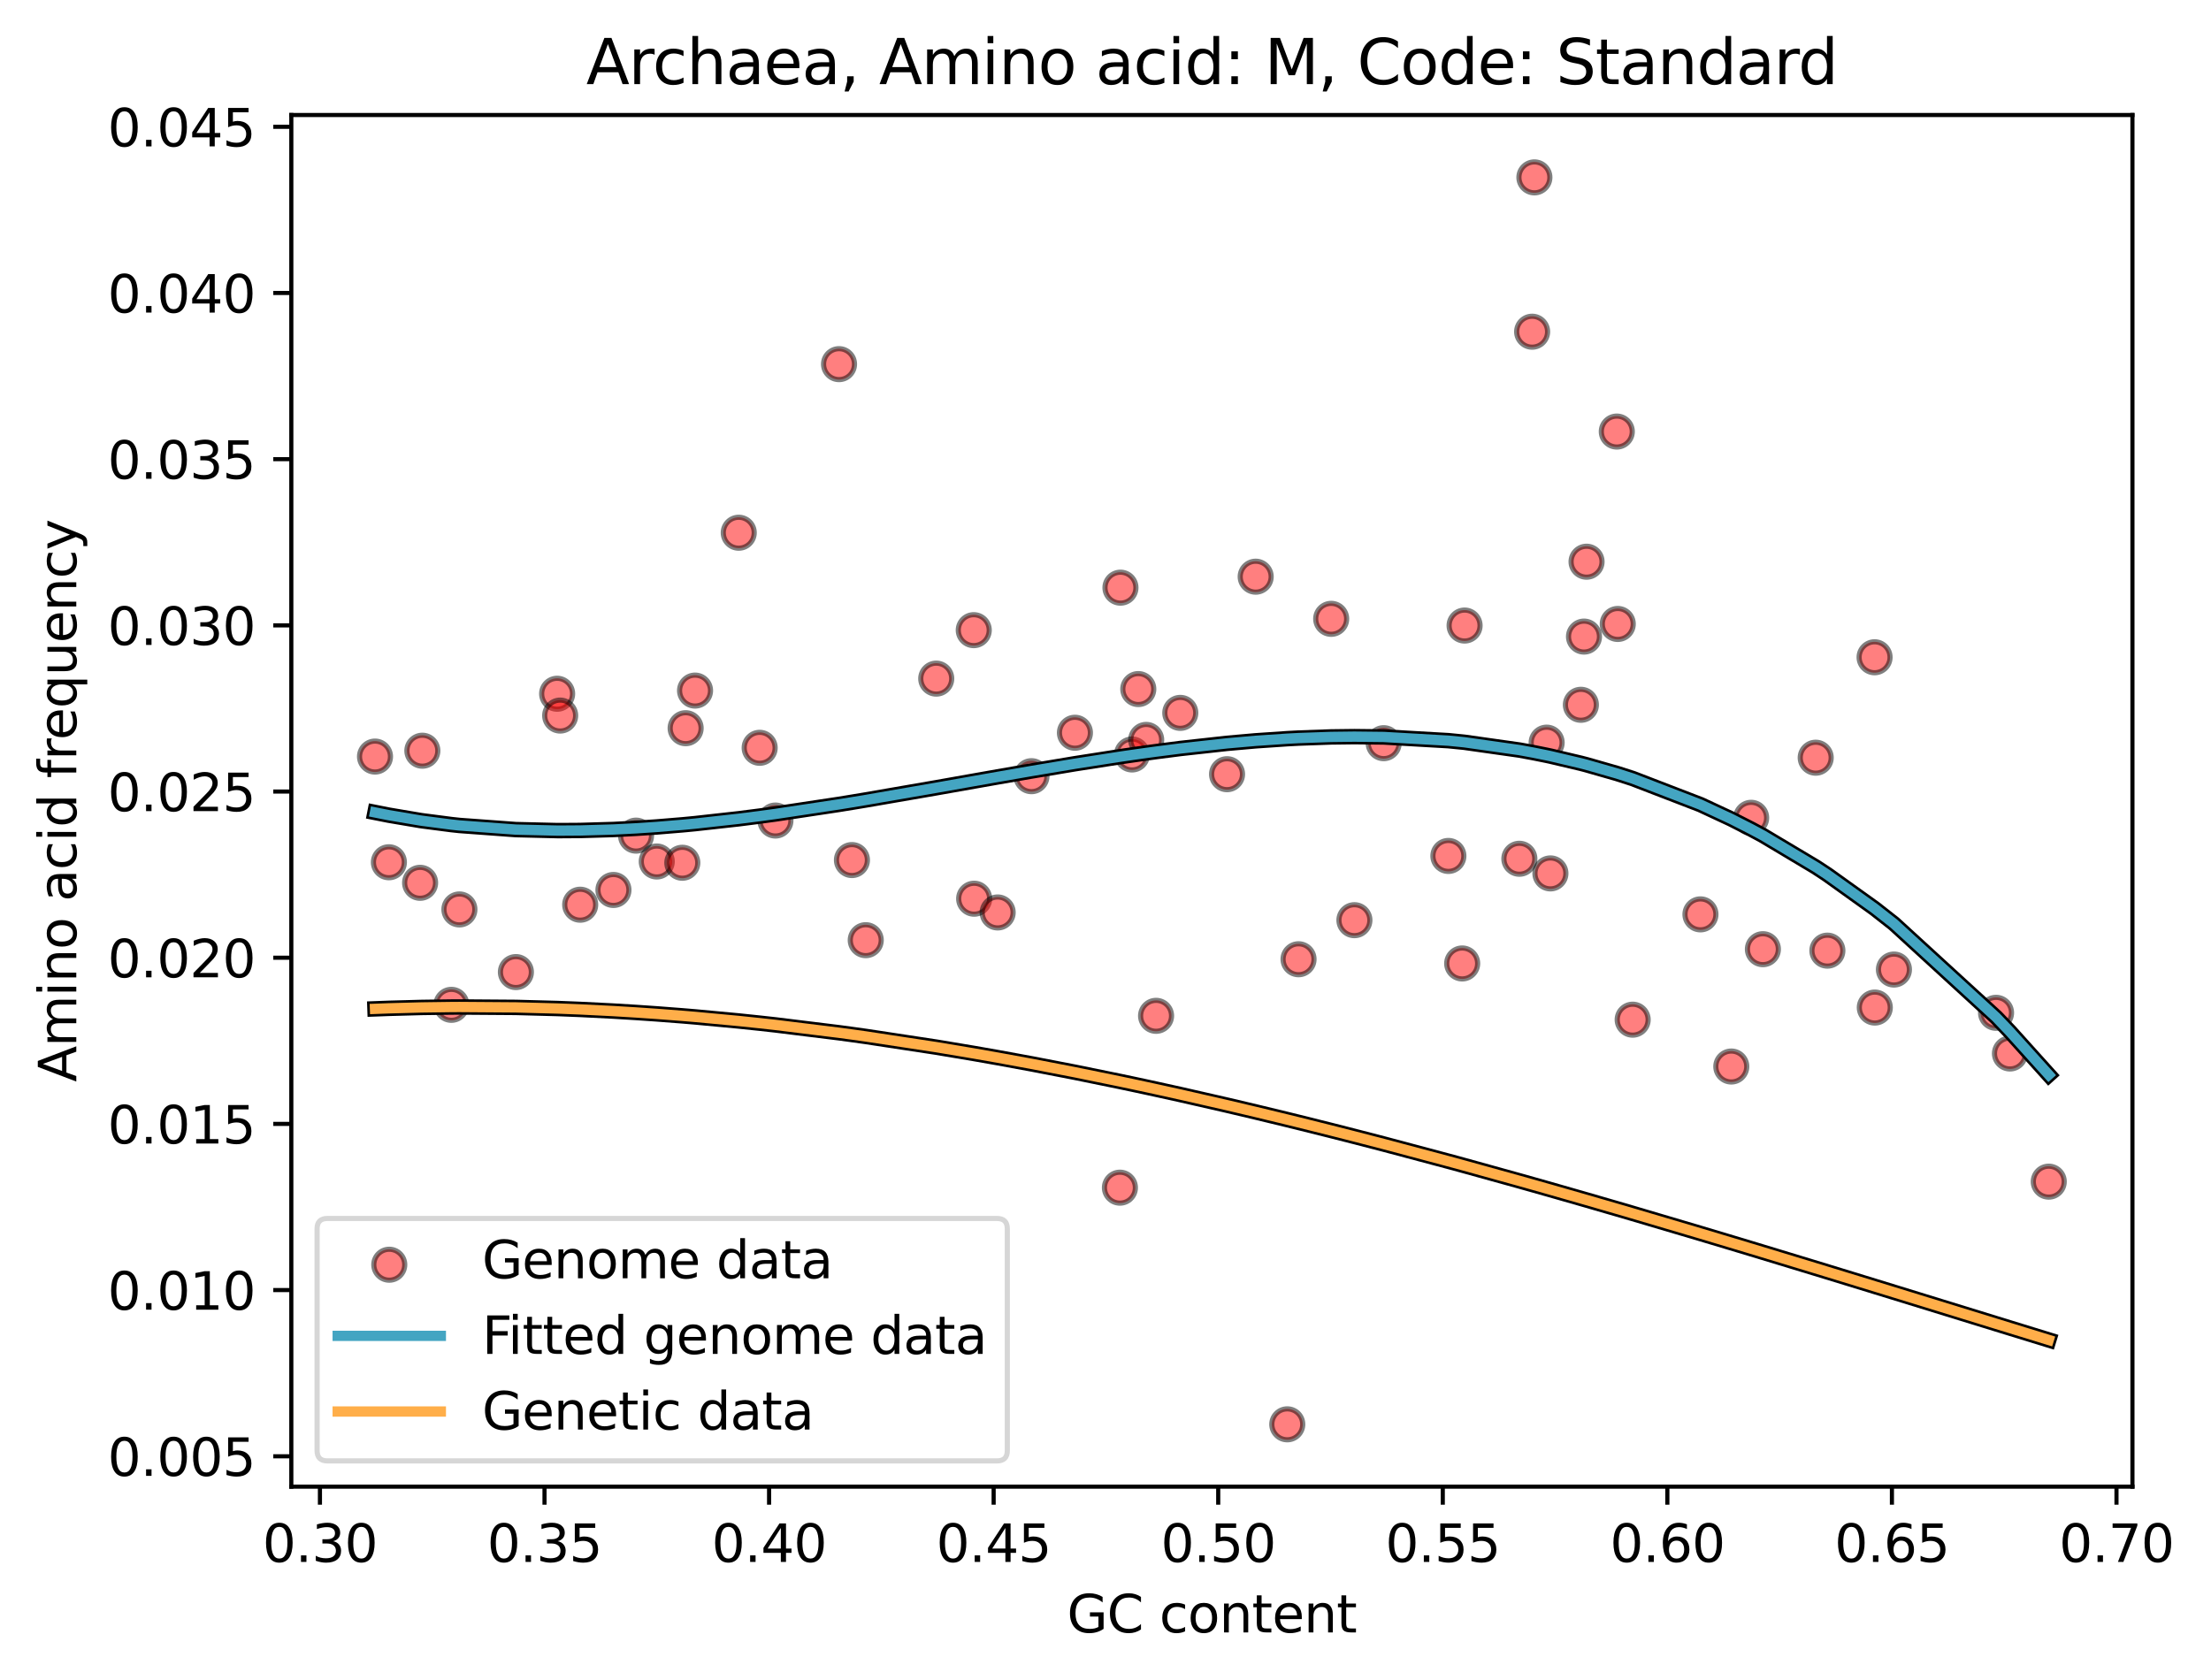 <?xml version="1.0" encoding="utf-8" standalone="no"?>
<!DOCTYPE svg PUBLIC "-//W3C//DTD SVG 1.1//EN"
  "http://www.w3.org/Graphics/SVG/1.1/DTD/svg11.dtd">
<svg xmlns:xlink="http://www.w3.org/1999/xlink" width="428.865pt" height="325.986pt" viewBox="0 0 428.865 325.986" xmlns="http://www.w3.org/2000/svg" version="1.1">
 <defs>
  <style type="text/css">*{stroke-linejoin: round; stroke-linecap: butt}</style>
 </defs>
 <g id="figure_1">
  <g id="patch_1">
   <path d="M 0 325.986 
L 428.865 325.986 
L 428.865 0 
L 0 0 
z
" style="fill: #ffffff"/>
  </g>
  <g id="axes_1">
   <g id="patch_2">
    <path d="M 56.506 288.43 
L 413.626 288.43 
L 413.626 22.318 
L 56.506 22.318 
z
" style="fill: #ffffff"/>
   </g>
   <g id="PathCollection_1">
    <defs>
     <path id="meef83b2303" d="M 0 3 
C 0.796 3 1.559 2.684 2.121 2.121 
C 2.684 1.559 3 0.796 3 0 
C 3 -0.796 2.684 -1.559 2.121 -2.121 
C 1.559 -2.684 0.796 -3 0 -3 
C -0.796 -3 -1.559 -2.684 -2.121 -2.121 
C -2.684 -1.559 -3 -0.796 -3 0 
C -3 0.796 -2.684 1.559 -2.121 2.121 
C -1.559 2.684 -0.796 3 0 3 
z
" style="stroke: #000000; stroke-opacity: 0.5"/>
    </defs>
    <g clip-path="url(#p3609f70667)">
     <use xlink:href="#meef83b2303" x="72.739" y="146.781" style="fill: #ff0000; fill-opacity: 0.5; stroke: #000000; stroke-opacity: 0.5"/>
     <use xlink:href="#meef83b2303" x="75.433" y="167.288" style="fill: #ff0000; fill-opacity: 0.5; stroke: #000000; stroke-opacity: 0.5"/>
     <use xlink:href="#meef83b2303" x="81.487" y="171.275" style="fill: #ff0000; fill-opacity: 0.5; stroke: #000000; stroke-opacity: 0.5"/>
     <use xlink:href="#meef83b2303" x="81.923" y="145.646" style="fill: #ff0000; fill-opacity: 0.5; stroke: #000000; stroke-opacity: 0.5"/>
     <use xlink:href="#meef83b2303" x="87.554" y="194.949" style="fill: #ff0000; fill-opacity: 0.5; stroke: #000000; stroke-opacity: 0.5"/>
     <use xlink:href="#meef83b2303" x="89.11" y="176.44" style="fill: #ff0000; fill-opacity: 0.5; stroke: #000000; stroke-opacity: 0.5"/>
     <use xlink:href="#meef83b2303" x="100.068" y="188.593" style="fill: #ff0000; fill-opacity: 0.5; stroke: #000000; stroke-opacity: 0.5"/>
     <use xlink:href="#meef83b2303" x="108.066" y="134.595" style="fill: #ff0000; fill-opacity: 0.5; stroke: #000000; stroke-opacity: 0.5"/>
     <use xlink:href="#meef83b2303" x="108.655" y="138.827" style="fill: #ff0000; fill-opacity: 0.5; stroke: #000000; stroke-opacity: 0.5"/>
     <use xlink:href="#meef83b2303" x="112.539" y="175.523" style="fill: #ff0000; fill-opacity: 0.5; stroke: #000000; stroke-opacity: 0.5"/>
     <use xlink:href="#meef83b2303" x="118.989" y="172.663" style="fill: #ff0000; fill-opacity: 0.5; stroke: #000000; stroke-opacity: 0.5"/>
     <use xlink:href="#meef83b2303" x="123.372" y="162.121" style="fill: #ff0000; fill-opacity: 0.5; stroke: #000000; stroke-opacity: 0.5"/>
     <use xlink:href="#meef83b2303" x="127.392" y="167.139" style="fill: #ff0000; fill-opacity: 0.5; stroke: #000000; stroke-opacity: 0.5"/>
     <use xlink:href="#meef83b2303" x="132.347" y="167.385" style="fill: #ff0000; fill-opacity: 0.5; stroke: #000000; stroke-opacity: 0.5"/>
     <use xlink:href="#meef83b2303" x="132.993" y="141.278" style="fill: #ff0000; fill-opacity: 0.5; stroke: #000000; stroke-opacity: 0.5"/>
     <use xlink:href="#meef83b2303" x="134.817" y="133.981" style="fill: #ff0000; fill-opacity: 0.5; stroke: #000000; stroke-opacity: 0.5"/>
     <use xlink:href="#meef83b2303" x="143.293" y="103.355" style="fill: #ff0000; fill-opacity: 0.5; stroke: #000000; stroke-opacity: 0.5"/>
     <use xlink:href="#meef83b2303" x="147.352" y="145.082" style="fill: #ff0000; fill-opacity: 0.5; stroke: #000000; stroke-opacity: 0.5"/>
     <use xlink:href="#meef83b2303" x="150.407" y="159.194" style="fill: #ff0000; fill-opacity: 0.5; stroke: #000000; stroke-opacity: 0.5"/>
     <use xlink:href="#meef83b2303" x="162.745" y="70.649" style="fill: #ff0000; fill-opacity: 0.5; stroke: #000000; stroke-opacity: 0.5"/>
     <use xlink:href="#meef83b2303" x="165.25" y="166.861" style="fill: #ff0000; fill-opacity: 0.5; stroke: #000000; stroke-opacity: 0.5"/>
     <use xlink:href="#meef83b2303" x="167.928" y="182.405" style="fill: #ff0000; fill-opacity: 0.5; stroke: #000000; stroke-opacity: 0.5"/>
     <use xlink:href="#meef83b2303" x="181.601" y="131.659" style="fill: #ff0000; fill-opacity: 0.5; stroke: #000000; stroke-opacity: 0.5"/>
     <use xlink:href="#meef83b2303" x="188.879" y="122.257" style="fill: #ff0000; fill-opacity: 0.5; stroke: #000000; stroke-opacity: 0.5"/>
     <use xlink:href="#meef83b2303" x="188.955" y="174.359" style="fill: #ff0000; fill-opacity: 0.5; stroke: #000000; stroke-opacity: 0.5"/>
     <use xlink:href="#meef83b2303" x="193.516" y="177.027" style="fill: #ff0000; fill-opacity: 0.5; stroke: #000000; stroke-opacity: 0.5"/>
     <use xlink:href="#meef83b2303" x="200.072" y="150.588" style="fill: #ff0000; fill-opacity: 0.5; stroke: #000000; stroke-opacity: 0.5"/>
     <use xlink:href="#meef83b2303" x="208.502" y="142.161" style="fill: #ff0000; fill-opacity: 0.5; stroke: #000000; stroke-opacity: 0.5"/>
     <use xlink:href="#meef83b2303" x="217.229" y="230.421" style="fill: #ff0000; fill-opacity: 0.5; stroke: #000000; stroke-opacity: 0.5"/>
     <use xlink:href="#meef83b2303" x="217.333" y="114.014" style="fill: #ff0000; fill-opacity: 0.5; stroke: #000000; stroke-opacity: 0.5"/>
     <use xlink:href="#meef83b2303" x="219.578" y="146.375" style="fill: #ff0000; fill-opacity: 0.5; stroke: #000000; stroke-opacity: 0.5"/>
     <use xlink:href="#meef83b2303" x="220.792" y="133.686" style="fill: #ff0000; fill-opacity: 0.5; stroke: #000000; stroke-opacity: 0.5"/>
     <use xlink:href="#meef83b2303" x="222.324" y="143.547" style="fill: #ff0000; fill-opacity: 0.5; stroke: #000000; stroke-opacity: 0.5"/>
     <use xlink:href="#meef83b2303" x="224.242" y="197.08" style="fill: #ff0000; fill-opacity: 0.5; stroke: #000000; stroke-opacity: 0.5"/>
     <use xlink:href="#meef83b2303" x="228.938" y="138.305" style="fill: #ff0000; fill-opacity: 0.5; stroke: #000000; stroke-opacity: 0.5"/>
     <use xlink:href="#meef83b2303" x="238.009" y="150.204" style="fill: #ff0000; fill-opacity: 0.5; stroke: #000000; stroke-opacity: 0.5"/>
     <use xlink:href="#meef83b2303" x="243.564" y="111.883" style="fill: #ff0000; fill-opacity: 0.5; stroke: #000000; stroke-opacity: 0.5"/>
     <use xlink:href="#meef83b2303" x="249.691" y="276.334" style="fill: #ff0000; fill-opacity: 0.5; stroke: #000000; stroke-opacity: 0.5"/>
     <use xlink:href="#meef83b2303" x="251.877" y="186.104" style="fill: #ff0000; fill-opacity: 0.5; stroke: #000000; stroke-opacity: 0.5"/>
     <use xlink:href="#meef83b2303" x="258.208" y="120.06" style="fill: #ff0000; fill-opacity: 0.5; stroke: #000000; stroke-opacity: 0.5"/>
     <use xlink:href="#meef83b2303" x="262.714" y="178.525" style="fill: #ff0000; fill-opacity: 0.5; stroke: #000000; stroke-opacity: 0.5"/>
     <use xlink:href="#meef83b2303" x="268.392" y="144.185" style="fill: #ff0000; fill-opacity: 0.5; stroke: #000000; stroke-opacity: 0.5"/>
     <use xlink:href="#meef83b2303" x="280.94" y="166.062" style="fill: #ff0000; fill-opacity: 0.5; stroke: #000000; stroke-opacity: 0.5"/>
     <use xlink:href="#meef83b2303" x="283.617" y="186.922" style="fill: #ff0000; fill-opacity: 0.5; stroke: #000000; stroke-opacity: 0.5"/>
     <use xlink:href="#meef83b2303" x="284.084" y="121.362" style="fill: #ff0000; fill-opacity: 0.5; stroke: #000000; stroke-opacity: 0.5"/>
     <use xlink:href="#meef83b2303" x="294.707" y="166.609" style="fill: #ff0000; fill-opacity: 0.5; stroke: #000000; stroke-opacity: 0.5"/>
     <use xlink:href="#meef83b2303" x="297.184" y="64.355" style="fill: #ff0000; fill-opacity: 0.5; stroke: #000000; stroke-opacity: 0.5"/>
     <use xlink:href="#meef83b2303" x="297.624" y="34.414" style="fill: #ff0000; fill-opacity: 0.5; stroke: #000000; stroke-opacity: 0.5"/>
     <use xlink:href="#meef83b2303" x="300.001" y="144.08" style="fill: #ff0000; fill-opacity: 0.5; stroke: #000000; stroke-opacity: 0.5"/>
     <use xlink:href="#meef83b2303" x="300.731" y="169.451" style="fill: #ff0000; fill-opacity: 0.5; stroke: #000000; stroke-opacity: 0.5"/>
     <use xlink:href="#meef83b2303" x="306.641" y="136.736" style="fill: #ff0000; fill-opacity: 0.5; stroke: #000000; stroke-opacity: 0.5"/>
     <use xlink:href="#meef83b2303" x="307.246" y="123.505" style="fill: #ff0000; fill-opacity: 0.5; stroke: #000000; stroke-opacity: 0.5"/>
     <use xlink:href="#meef83b2303" x="307.742" y="108.978" style="fill: #ff0000; fill-opacity: 0.5; stroke: #000000; stroke-opacity: 0.5"/>
     <use xlink:href="#meef83b2303" x="313.608" y="83.728" style="fill: #ff0000; fill-opacity: 0.5; stroke: #000000; stroke-opacity: 0.5"/>
     <use xlink:href="#meef83b2303" x="313.796" y="121.056" style="fill: #ff0000; fill-opacity: 0.5; stroke: #000000; stroke-opacity: 0.5"/>
     <use xlink:href="#meef83b2303" x="316.688" y="197.829" style="fill: #ff0000; fill-opacity: 0.5; stroke: #000000; stroke-opacity: 0.5"/>
     <use xlink:href="#meef83b2303" x="329.834" y="177.398" style="fill: #ff0000; fill-opacity: 0.5; stroke: #000000; stroke-opacity: 0.5"/>
     <use xlink:href="#meef83b2303" x="335.817" y="206.917" style="fill: #ff0000; fill-opacity: 0.5; stroke: #000000; stroke-opacity: 0.5"/>
     <use xlink:href="#meef83b2303" x="339.669" y="158.662" style="fill: #ff0000; fill-opacity: 0.5; stroke: #000000; stroke-opacity: 0.5"/>
     <use xlink:href="#meef83b2303" x="341.946" y="184.153" style="fill: #ff0000; fill-opacity: 0.5; stroke: #000000; stroke-opacity: 0.5"/>
     <use xlink:href="#meef83b2303" x="352.191" y="147.002" style="fill: #ff0000; fill-opacity: 0.5; stroke: #000000; stroke-opacity: 0.5"/>
     <use xlink:href="#meef83b2303" x="354.454" y="184.435" style="fill: #ff0000; fill-opacity: 0.5; stroke: #000000; stroke-opacity: 0.5"/>
     <use xlink:href="#meef83b2303" x="363.61" y="127.517" style="fill: #ff0000; fill-opacity: 0.5; stroke: #000000; stroke-opacity: 0.5"/>
     <use xlink:href="#meef83b2303" x="363.652" y="195.477" style="fill: #ff0000; fill-opacity: 0.5; stroke: #000000; stroke-opacity: 0.5"/>
     <use xlink:href="#meef83b2303" x="367.364" y="188.102" style="fill: #ff0000; fill-opacity: 0.5; stroke: #000000; stroke-opacity: 0.5"/>
     <use xlink:href="#meef83b2303" x="387.171" y="196.497" style="fill: #ff0000; fill-opacity: 0.5; stroke: #000000; stroke-opacity: 0.5"/>
     <use xlink:href="#meef83b2303" x="389.868" y="204.39" style="fill: #ff0000; fill-opacity: 0.5; stroke: #000000; stroke-opacity: 0.5"/>
     <use xlink:href="#meef83b2303" x="397.394" y="229.253" style="fill: #ff0000; fill-opacity: 0.5; stroke: #000000; stroke-opacity: 0.5"/>
    </g>
   </g>
   <g id="matplotlib.axis_1">
    <g id="xtick_1">
     <g id="line2d_1">
      <defs>
       <path id="meb75958baa" d="M 0 0 
L 0 3.5 
" style="stroke: #000000; stroke-width: 0.8"/>
      </defs>
      <g>
       <use xlink:href="#meb75958baa" x="62.058" y="288.43" style="stroke: #000000; stroke-width: 0.8"/>
      </g>
     </g>
     <g id="text_1">
      <!-- 0.30 -->
      <g transform="translate(50.925 303.029) scale(0.1 -0.1)">
       <defs>
        <path id="DejaVuSans-30" d="M 2034 4250 
Q 1547 4250 1301 3770 
Q 1056 3291 1056 2328 
Q 1056 1369 1301 889 
Q 1547 409 2034 409 
Q 2525 409 2770 889 
Q 3016 1369 3016 2328 
Q 3016 3291 2770 3770 
Q 2525 4250 2034 4250 
z
M 2034 4750 
Q 2819 4750 3233 4129 
Q 3647 3509 3647 2328 
Q 3647 1150 3233 529 
Q 2819 -91 2034 -91 
Q 1250 -91 836 529 
Q 422 1150 422 2328 
Q 422 3509 836 4129 
Q 1250 4750 2034 4750 
z
" transform="scale(0.016)"/>
        <path id="DejaVuSans-2e" d="M 684 794 
L 1344 794 
L 1344 0 
L 684 0 
L 684 794 
z
" transform="scale(0.016)"/>
        <path id="DejaVuSans-33" d="M 2597 2516 
Q 3050 2419 3304 2112 
Q 3559 1806 3559 1356 
Q 3559 666 3084 287 
Q 2609 -91 1734 -91 
Q 1441 -91 1130 -33 
Q 819 25 488 141 
L 488 750 
Q 750 597 1062 519 
Q 1375 441 1716 441 
Q 2309 441 2620 675 
Q 2931 909 2931 1356 
Q 2931 1769 2642 2001 
Q 2353 2234 1838 2234 
L 1294 2234 
L 1294 2753 
L 1863 2753 
Q 2328 2753 2575 2939 
Q 2822 3125 2822 3475 
Q 2822 3834 2567 4026 
Q 2313 4219 1838 4219 
Q 1578 4219 1281 4162 
Q 984 4106 628 3988 
L 628 4550 
Q 988 4650 1302 4700 
Q 1616 4750 1894 4750 
Q 2613 4750 3031 4423 
Q 3450 4097 3450 3541 
Q 3450 3153 3228 2886 
Q 3006 2619 2597 2516 
z
" transform="scale(0.016)"/>
       </defs>
       <use xlink:href="#DejaVuSans-30"/>
       <use xlink:href="#DejaVuSans-2e" x="63.623"/>
       <use xlink:href="#DejaVuSans-33" x="95.41"/>
       <use xlink:href="#DejaVuSans-30" x="159.033"/>
      </g>
     </g>
    </g>
    <g id="xtick_2">
     <g id="line2d_2">
      <g>
       <use xlink:href="#meb75958baa" x="105.618" y="288.43" style="stroke: #000000; stroke-width: 0.8"/>
      </g>
     </g>
     <g id="text_2">
      <!-- 0.35 -->
      <g transform="translate(94.485 303.029) scale(0.1 -0.1)">
       <defs>
        <path id="DejaVuSans-35" d="M 691 4666 
L 3169 4666 
L 3169 4134 
L 1269 4134 
L 1269 2991 
Q 1406 3038 1543 3061 
Q 1681 3084 1819 3084 
Q 2600 3084 3056 2656 
Q 3513 2228 3513 1497 
Q 3513 744 3044 326 
Q 2575 -91 1722 -91 
Q 1428 -91 1123 -41 
Q 819 9 494 109 
L 494 744 
Q 775 591 1075 516 
Q 1375 441 1709 441 
Q 2250 441 2565 725 
Q 2881 1009 2881 1497 
Q 2881 1984 2565 2268 
Q 2250 2553 1709 2553 
Q 1456 2553 1204 2497 
Q 953 2441 691 2322 
L 691 4666 
z
" transform="scale(0.016)"/>
       </defs>
       <use xlink:href="#DejaVuSans-30"/>
       <use xlink:href="#DejaVuSans-2e" x="63.623"/>
       <use xlink:href="#DejaVuSans-33" x="95.41"/>
       <use xlink:href="#DejaVuSans-35" x="159.033"/>
      </g>
     </g>
    </g>
    <g id="xtick_3">
     <g id="line2d_3">
      <g>
       <use xlink:href="#meb75958baa" x="149.177" y="288.43" style="stroke: #000000; stroke-width: 0.8"/>
      </g>
     </g>
     <g id="text_3">
      <!-- 0.40 -->
      <g transform="translate(138.044 303.029) scale(0.1 -0.1)">
       <defs>
        <path id="DejaVuSans-34" d="M 2419 4116 
L 825 1625 
L 2419 1625 
L 2419 4116 
z
M 2253 4666 
L 3047 4666 
L 3047 1625 
L 3713 1625 
L 3713 1100 
L 3047 1100 
L 3047 0 
L 2419 0 
L 2419 1100 
L 313 1100 
L 313 1709 
L 2253 4666 
z
" transform="scale(0.016)"/>
       </defs>
       <use xlink:href="#DejaVuSans-30"/>
       <use xlink:href="#DejaVuSans-2e" x="63.623"/>
       <use xlink:href="#DejaVuSans-34" x="95.41"/>
       <use xlink:href="#DejaVuSans-30" x="159.033"/>
      </g>
     </g>
    </g>
    <g id="xtick_4">
     <g id="line2d_4">
      <g>
       <use xlink:href="#meb75958baa" x="192.736" y="288.43" style="stroke: #000000; stroke-width: 0.8"/>
      </g>
     </g>
     <g id="text_4">
      <!-- 0.45 -->
      <g transform="translate(181.603 303.029) scale(0.1 -0.1)">
       <use xlink:href="#DejaVuSans-30"/>
       <use xlink:href="#DejaVuSans-2e" x="63.623"/>
       <use xlink:href="#DejaVuSans-34" x="95.41"/>
       <use xlink:href="#DejaVuSans-35" x="159.033"/>
      </g>
     </g>
    </g>
    <g id="xtick_5">
     <g id="line2d_5">
      <g>
       <use xlink:href="#meb75958baa" x="236.295" y="288.43" style="stroke: #000000; stroke-width: 0.8"/>
      </g>
     </g>
     <g id="text_5">
      <!-- 0.50 -->
      <g transform="translate(225.162 303.029) scale(0.1 -0.1)">
       <use xlink:href="#DejaVuSans-30"/>
       <use xlink:href="#DejaVuSans-2e" x="63.623"/>
       <use xlink:href="#DejaVuSans-35" x="95.41"/>
       <use xlink:href="#DejaVuSans-30" x="159.033"/>
      </g>
     </g>
    </g>
    <g id="xtick_6">
     <g id="line2d_6">
      <g>
       <use xlink:href="#meb75958baa" x="279.854" y="288.43" style="stroke: #000000; stroke-width: 0.8"/>
      </g>
     </g>
     <g id="text_6">
      <!-- 0.55 -->
      <g transform="translate(268.722 303.029) scale(0.1 -0.1)">
       <use xlink:href="#DejaVuSans-30"/>
       <use xlink:href="#DejaVuSans-2e" x="63.623"/>
       <use xlink:href="#DejaVuSans-35" x="95.41"/>
       <use xlink:href="#DejaVuSans-35" x="159.033"/>
      </g>
     </g>
    </g>
    <g id="xtick_7">
     <g id="line2d_7">
      <g>
       <use xlink:href="#meb75958baa" x="323.414" y="288.43" style="stroke: #000000; stroke-width: 0.8"/>
      </g>
     </g>
     <g id="text_7">
      <!-- 0.60 -->
      <g transform="translate(312.281 303.029) scale(0.1 -0.1)">
       <defs>
        <path id="DejaVuSans-36" d="M 2113 2584 
Q 1688 2584 1439 2293 
Q 1191 2003 1191 1497 
Q 1191 994 1439 701 
Q 1688 409 2113 409 
Q 2538 409 2786 701 
Q 3034 994 3034 1497 
Q 3034 2003 2786 2293 
Q 2538 2584 2113 2584 
z
M 3366 4563 
L 3366 3988 
Q 3128 4100 2886 4159 
Q 2644 4219 2406 4219 
Q 1781 4219 1451 3797 
Q 1122 3375 1075 2522 
Q 1259 2794 1537 2939 
Q 1816 3084 2150 3084 
Q 2853 3084 3261 2657 
Q 3669 2231 3669 1497 
Q 3669 778 3244 343 
Q 2819 -91 2113 -91 
Q 1303 -91 875 529 
Q 447 1150 447 2328 
Q 447 3434 972 4092 
Q 1497 4750 2381 4750 
Q 2619 4750 2861 4703 
Q 3103 4656 3366 4563 
z
" transform="scale(0.016)"/>
       </defs>
       <use xlink:href="#DejaVuSans-30"/>
       <use xlink:href="#DejaVuSans-2e" x="63.623"/>
       <use xlink:href="#DejaVuSans-36" x="95.41"/>
       <use xlink:href="#DejaVuSans-30" x="159.033"/>
      </g>
     </g>
    </g>
    <g id="xtick_8">
     <g id="line2d_8">
      <g>
       <use xlink:href="#meb75958baa" x="366.973" y="288.43" style="stroke: #000000; stroke-width: 0.8"/>
      </g>
     </g>
     <g id="text_8">
      <!-- 0.65 -->
      <g transform="translate(355.84 303.029) scale(0.1 -0.1)">
       <use xlink:href="#DejaVuSans-30"/>
       <use xlink:href="#DejaVuSans-2e" x="63.623"/>
       <use xlink:href="#DejaVuSans-36" x="95.41"/>
       <use xlink:href="#DejaVuSans-35" x="159.033"/>
      </g>
     </g>
    </g>
    <g id="xtick_9">
     <g id="line2d_9">
      <g>
       <use xlink:href="#meb75958baa" x="410.532" y="288.43" style="stroke: #000000; stroke-width: 0.8"/>
      </g>
     </g>
     <g id="text_9">
      <!-- 0.70 -->
      <g transform="translate(399.399 303.029) scale(0.1 -0.1)">
       <defs>
        <path id="DejaVuSans-37" d="M 525 4666 
L 3525 4666 
L 3525 4397 
L 1831 0 
L 1172 0 
L 2766 4134 
L 525 4134 
L 525 4666 
z
" transform="scale(0.016)"/>
       </defs>
       <use xlink:href="#DejaVuSans-30"/>
       <use xlink:href="#DejaVuSans-2e" x="63.623"/>
       <use xlink:href="#DejaVuSans-37" x="95.41"/>
       <use xlink:href="#DejaVuSans-30" x="159.033"/>
      </g>
     </g>
    </g>
    <g id="text_10">
     <!-- GC content -->
     <g transform="translate(206.969 316.707) scale(0.1 -0.1)">
      <defs>
       <path id="DejaVuSans-47" d="M 3809 666 
L 3809 1919 
L 2778 1919 
L 2778 2438 
L 4434 2438 
L 4434 434 
Q 4069 175 3628 42 
Q 3188 -91 2688 -91 
Q 1594 -91 976 548 
Q 359 1188 359 2328 
Q 359 3472 976 4111 
Q 1594 4750 2688 4750 
Q 3144 4750 3555 4637 
Q 3966 4525 4313 4306 
L 4313 3634 
Q 3963 3931 3569 4081 
Q 3175 4231 2741 4231 
Q 1884 4231 1454 3753 
Q 1025 3275 1025 2328 
Q 1025 1384 1454 906 
Q 1884 428 2741 428 
Q 3075 428 3337 486 
Q 3600 544 3809 666 
z
" transform="scale(0.016)"/>
       <path id="DejaVuSans-43" d="M 4122 4306 
L 4122 3641 
Q 3803 3938 3442 4084 
Q 3081 4231 2675 4231 
Q 1875 4231 1450 3742 
Q 1025 3253 1025 2328 
Q 1025 1406 1450 917 
Q 1875 428 2675 428 
Q 3081 428 3442 575 
Q 3803 722 4122 1019 
L 4122 359 
Q 3791 134 3420 21 
Q 3050 -91 2638 -91 
Q 1578 -91 968 557 
Q 359 1206 359 2328 
Q 359 3453 968 4101 
Q 1578 4750 2638 4750 
Q 3056 4750 3426 4639 
Q 3797 4528 4122 4306 
z
" transform="scale(0.016)"/>
       <path id="DejaVuSans-20" transform="scale(0.016)"/>
       <path id="DejaVuSans-63" d="M 3122 3366 
L 3122 2828 
Q 2878 2963 2633 3030 
Q 2388 3097 2138 3097 
Q 1578 3097 1268 2742 
Q 959 2388 959 1747 
Q 959 1106 1268 751 
Q 1578 397 2138 397 
Q 2388 397 2633 464 
Q 2878 531 3122 666 
L 3122 134 
Q 2881 22 2623 -34 
Q 2366 -91 2075 -91 
Q 1284 -91 818 406 
Q 353 903 353 1747 
Q 353 2603 823 3093 
Q 1294 3584 2113 3584 
Q 2378 3584 2631 3529 
Q 2884 3475 3122 3366 
z
" transform="scale(0.016)"/>
       <path id="DejaVuSans-6f" d="M 1959 3097 
Q 1497 3097 1228 2736 
Q 959 2375 959 1747 
Q 959 1119 1226 758 
Q 1494 397 1959 397 
Q 2419 397 2687 759 
Q 2956 1122 2956 1747 
Q 2956 2369 2687 2733 
Q 2419 3097 1959 3097 
z
M 1959 3584 
Q 2709 3584 3137 3096 
Q 3566 2609 3566 1747 
Q 3566 888 3137 398 
Q 2709 -91 1959 -91 
Q 1206 -91 779 398 
Q 353 888 353 1747 
Q 353 2609 779 3096 
Q 1206 3584 1959 3584 
z
" transform="scale(0.016)"/>
       <path id="DejaVuSans-6e" d="M 3513 2113 
L 3513 0 
L 2938 0 
L 2938 2094 
Q 2938 2591 2744 2837 
Q 2550 3084 2163 3084 
Q 1697 3084 1428 2787 
Q 1159 2491 1159 1978 
L 1159 0 
L 581 0 
L 581 3500 
L 1159 3500 
L 1159 2956 
Q 1366 3272 1645 3428 
Q 1925 3584 2291 3584 
Q 2894 3584 3203 3211 
Q 3513 2838 3513 2113 
z
" transform="scale(0.016)"/>
       <path id="DejaVuSans-74" d="M 1172 4494 
L 1172 3500 
L 2356 3500 
L 2356 3053 
L 1172 3053 
L 1172 1153 
Q 1172 725 1289 603 
Q 1406 481 1766 481 
L 2356 481 
L 2356 0 
L 1766 0 
Q 1100 0 847 248 
Q 594 497 594 1153 
L 594 3053 
L 172 3053 
L 172 3500 
L 594 3500 
L 594 4494 
L 1172 4494 
z
" transform="scale(0.016)"/>
       <path id="DejaVuSans-65" d="M 3597 1894 
L 3597 1613 
L 953 1613 
Q 991 1019 1311 708 
Q 1631 397 2203 397 
Q 2534 397 2845 478 
Q 3156 559 3463 722 
L 3463 178 
Q 3153 47 2828 -22 
Q 2503 -91 2169 -91 
Q 1331 -91 842 396 
Q 353 884 353 1716 
Q 353 2575 817 3079 
Q 1281 3584 2069 3584 
Q 2775 3584 3186 3129 
Q 3597 2675 3597 1894 
z
M 3022 2063 
Q 3016 2534 2758 2815 
Q 2500 3097 2075 3097 
Q 1594 3097 1305 2825 
Q 1016 2553 972 2059 
L 3022 2063 
z
" transform="scale(0.016)"/>
      </defs>
      <use xlink:href="#DejaVuSans-47"/>
      <use xlink:href="#DejaVuSans-43" x="77.49"/>
      <use xlink:href="#DejaVuSans-20" x="147.314"/>
      <use xlink:href="#DejaVuSans-63" x="179.102"/>
      <use xlink:href="#DejaVuSans-6f" x="234.082"/>
      <use xlink:href="#DejaVuSans-6e" x="295.264"/>
      <use xlink:href="#DejaVuSans-74" x="358.643"/>
      <use xlink:href="#DejaVuSans-65" x="397.852"/>
      <use xlink:href="#DejaVuSans-6e" x="459.375"/>
      <use xlink:href="#DejaVuSans-74" x="522.754"/>
     </g>
    </g>
   </g>
   <g id="matplotlib.axis_2">
    <g id="ytick_1">
     <g id="line2d_10">
      <defs>
       <path id="m56702deaf6" d="M 0 0 
L -3.5 0 
" style="stroke: #000000; stroke-width: 0.8"/>
      </defs>
      <g>
       <use xlink:href="#m56702deaf6" x="56.506" y="282.533" style="stroke: #000000; stroke-width: 0.8"/>
      </g>
     </g>
     <g id="text_11">
      <!-- 0.005 -->
      <g transform="translate(20.878 286.332) scale(0.1 -0.1)">
       <use xlink:href="#DejaVuSans-30"/>
       <use xlink:href="#DejaVuSans-2e" x="63.623"/>
       <use xlink:href="#DejaVuSans-30" x="95.41"/>
       <use xlink:href="#DejaVuSans-30" x="159.033"/>
       <use xlink:href="#DejaVuSans-35" x="222.656"/>
      </g>
     </g>
    </g>
    <g id="ytick_2">
     <g id="line2d_11">
      <g>
       <use xlink:href="#m56702deaf6" x="56.506" y="250.291" style="stroke: #000000; stroke-width: 0.8"/>
      </g>
     </g>
     <g id="text_12">
      <!-- 0.010 -->
      <g transform="translate(20.878 254.09) scale(0.1 -0.1)">
       <defs>
        <path id="DejaVuSans-31" d="M 794 531 
L 1825 531 
L 1825 4091 
L 703 3866 
L 703 4441 
L 1819 4666 
L 2450 4666 
L 2450 531 
L 3481 531 
L 3481 0 
L 794 0 
L 794 531 
z
" transform="scale(0.016)"/>
       </defs>
       <use xlink:href="#DejaVuSans-30"/>
       <use xlink:href="#DejaVuSans-2e" x="63.623"/>
       <use xlink:href="#DejaVuSans-30" x="95.41"/>
       <use xlink:href="#DejaVuSans-31" x="159.033"/>
       <use xlink:href="#DejaVuSans-30" x="222.656"/>
      </g>
     </g>
    </g>
    <g id="ytick_3">
     <g id="line2d_12">
      <g>
       <use xlink:href="#m56702deaf6" x="56.506" y="218.05" style="stroke: #000000; stroke-width: 0.8"/>
      </g>
     </g>
     <g id="text_13">
      <!-- 0.015 -->
      <g transform="translate(20.878 221.849) scale(0.1 -0.1)">
       <use xlink:href="#DejaVuSans-30"/>
       <use xlink:href="#DejaVuSans-2e" x="63.623"/>
       <use xlink:href="#DejaVuSans-30" x="95.41"/>
       <use xlink:href="#DejaVuSans-31" x="159.033"/>
       <use xlink:href="#DejaVuSans-35" x="222.656"/>
      </g>
     </g>
    </g>
    <g id="ytick_4">
     <g id="line2d_13">
      <g>
       <use xlink:href="#m56702deaf6" x="56.506" y="185.808" style="stroke: #000000; stroke-width: 0.8"/>
      </g>
     </g>
     <g id="text_14">
      <!-- 0.020 -->
      <g transform="translate(20.878 189.608) scale(0.1 -0.1)">
       <defs>
        <path id="DejaVuSans-32" d="M 1228 531 
L 3431 531 
L 3431 0 
L 469 0 
L 469 531 
Q 828 903 1448 1529 
Q 2069 2156 2228 2338 
Q 2531 2678 2651 2914 
Q 2772 3150 2772 3378 
Q 2772 3750 2511 3984 
Q 2250 4219 1831 4219 
Q 1534 4219 1204 4116 
Q 875 4013 500 3803 
L 500 4441 
Q 881 4594 1212 4672 
Q 1544 4750 1819 4750 
Q 2544 4750 2975 4387 
Q 3406 4025 3406 3419 
Q 3406 3131 3298 2873 
Q 3191 2616 2906 2266 
Q 2828 2175 2409 1742 
Q 1991 1309 1228 531 
z
" transform="scale(0.016)"/>
       </defs>
       <use xlink:href="#DejaVuSans-30"/>
       <use xlink:href="#DejaVuSans-2e" x="63.623"/>
       <use xlink:href="#DejaVuSans-30" x="95.41"/>
       <use xlink:href="#DejaVuSans-32" x="159.033"/>
       <use xlink:href="#DejaVuSans-30" x="222.656"/>
      </g>
     </g>
    </g>
    <g id="ytick_5">
     <g id="line2d_14">
      <g>
       <use xlink:href="#m56702deaf6" x="56.506" y="153.567" style="stroke: #000000; stroke-width: 0.8"/>
      </g>
     </g>
     <g id="text_15">
      <!-- 0.025 -->
      <g transform="translate(20.878 157.366) scale(0.1 -0.1)">
       <use xlink:href="#DejaVuSans-30"/>
       <use xlink:href="#DejaVuSans-2e" x="63.623"/>
       <use xlink:href="#DejaVuSans-30" x="95.41"/>
       <use xlink:href="#DejaVuSans-32" x="159.033"/>
       <use xlink:href="#DejaVuSans-35" x="222.656"/>
      </g>
     </g>
    </g>
    <g id="ytick_6">
     <g id="line2d_15">
      <g>
       <use xlink:href="#m56702deaf6" x="56.506" y="121.326" style="stroke: #000000; stroke-width: 0.8"/>
      </g>
     </g>
     <g id="text_16">
      <!-- 0.030 -->
      <g transform="translate(20.878 125.125) scale(0.1 -0.1)">
       <use xlink:href="#DejaVuSans-30"/>
       <use xlink:href="#DejaVuSans-2e" x="63.623"/>
       <use xlink:href="#DejaVuSans-30" x="95.41"/>
       <use xlink:href="#DejaVuSans-33" x="159.033"/>
       <use xlink:href="#DejaVuSans-30" x="222.656"/>
      </g>
     </g>
    </g>
    <g id="ytick_7">
     <g id="line2d_16">
      <g>
       <use xlink:href="#m56702deaf6" x="56.506" y="89.084" style="stroke: #000000; stroke-width: 0.8"/>
      </g>
     </g>
     <g id="text_17">
      <!-- 0.035 -->
      <g transform="translate(20.878 92.884) scale(0.1 -0.1)">
       <use xlink:href="#DejaVuSans-30"/>
       <use xlink:href="#DejaVuSans-2e" x="63.623"/>
       <use xlink:href="#DejaVuSans-30" x="95.41"/>
       <use xlink:href="#DejaVuSans-33" x="159.033"/>
       <use xlink:href="#DejaVuSans-35" x="222.656"/>
      </g>
     </g>
    </g>
    <g id="ytick_8">
     <g id="line2d_17">
      <g>
       <use xlink:href="#m56702deaf6" x="56.506" y="56.843" style="stroke: #000000; stroke-width: 0.8"/>
      </g>
     </g>
     <g id="text_18">
      <!-- 0.040 -->
      <g transform="translate(20.878 60.642) scale(0.1 -0.1)">
       <use xlink:href="#DejaVuSans-30"/>
       <use xlink:href="#DejaVuSans-2e" x="63.623"/>
       <use xlink:href="#DejaVuSans-30" x="95.41"/>
       <use xlink:href="#DejaVuSans-34" x="159.033"/>
       <use xlink:href="#DejaVuSans-30" x="222.656"/>
      </g>
     </g>
    </g>
    <g id="ytick_9">
     <g id="line2d_18">
      <g>
       <use xlink:href="#m56702deaf6" x="56.506" y="24.602" style="stroke: #000000; stroke-width: 0.8"/>
      </g>
     </g>
     <g id="text_19">
      <!-- 0.045 -->
      <g transform="translate(20.878 28.401) scale(0.1 -0.1)">
       <use xlink:href="#DejaVuSans-30"/>
       <use xlink:href="#DejaVuSans-2e" x="63.623"/>
       <use xlink:href="#DejaVuSans-30" x="95.41"/>
       <use xlink:href="#DejaVuSans-34" x="159.033"/>
       <use xlink:href="#DejaVuSans-35" x="222.656"/>
      </g>
     </g>
    </g>
    <g id="text_20">
     <!-- Amino acid frequency -->
     <g transform="translate(14.798 209.913) rotate(-90) scale(0.1 -0.1)">
      <defs>
       <path id="DejaVuSans-41" d="M 2188 4044 
L 1331 1722 
L 3047 1722 
L 2188 4044 
z
M 1831 4666 
L 2547 4666 
L 4325 0 
L 3669 0 
L 3244 1197 
L 1141 1197 
L 716 0 
L 50 0 
L 1831 4666 
z
" transform="scale(0.016)"/>
       <path id="DejaVuSans-6d" d="M 3328 2828 
Q 3544 3216 3844 3400 
Q 4144 3584 4550 3584 
Q 5097 3584 5394 3201 
Q 5691 2819 5691 2113 
L 5691 0 
L 5113 0 
L 5113 2094 
Q 5113 2597 4934 2840 
Q 4756 3084 4391 3084 
Q 3944 3084 3684 2787 
Q 3425 2491 3425 1978 
L 3425 0 
L 2847 0 
L 2847 2094 
Q 2847 2600 2669 2842 
Q 2491 3084 2119 3084 
Q 1678 3084 1418 2786 
Q 1159 2488 1159 1978 
L 1159 0 
L 581 0 
L 581 3500 
L 1159 3500 
L 1159 2956 
Q 1356 3278 1631 3431 
Q 1906 3584 2284 3584 
Q 2666 3584 2933 3390 
Q 3200 3197 3328 2828 
z
" transform="scale(0.016)"/>
       <path id="DejaVuSans-69" d="M 603 3500 
L 1178 3500 
L 1178 0 
L 603 0 
L 603 3500 
z
M 603 4863 
L 1178 4863 
L 1178 4134 
L 603 4134 
L 603 4863 
z
" transform="scale(0.016)"/>
       <path id="DejaVuSans-61" d="M 2194 1759 
Q 1497 1759 1228 1600 
Q 959 1441 959 1056 
Q 959 750 1161 570 
Q 1363 391 1709 391 
Q 2188 391 2477 730 
Q 2766 1069 2766 1631 
L 2766 1759 
L 2194 1759 
z
M 3341 1997 
L 3341 0 
L 2766 0 
L 2766 531 
Q 2569 213 2275 61 
Q 1981 -91 1556 -91 
Q 1019 -91 701 211 
Q 384 513 384 1019 
Q 384 1609 779 1909 
Q 1175 2209 1959 2209 
L 2766 2209 
L 2766 2266 
Q 2766 2663 2505 2880 
Q 2244 3097 1772 3097 
Q 1472 3097 1187 3025 
Q 903 2953 641 2809 
L 641 3341 
Q 956 3463 1253 3523 
Q 1550 3584 1831 3584 
Q 2591 3584 2966 3190 
Q 3341 2797 3341 1997 
z
" transform="scale(0.016)"/>
       <path id="DejaVuSans-64" d="M 2906 2969 
L 2906 4863 
L 3481 4863 
L 3481 0 
L 2906 0 
L 2906 525 
Q 2725 213 2448 61 
Q 2172 -91 1784 -91 
Q 1150 -91 751 415 
Q 353 922 353 1747 
Q 353 2572 751 3078 
Q 1150 3584 1784 3584 
Q 2172 3584 2448 3432 
Q 2725 3281 2906 2969 
z
M 947 1747 
Q 947 1113 1208 752 
Q 1469 391 1925 391 
Q 2381 391 2643 752 
Q 2906 1113 2906 1747 
Q 2906 2381 2643 2742 
Q 2381 3103 1925 3103 
Q 1469 3103 1208 2742 
Q 947 2381 947 1747 
z
" transform="scale(0.016)"/>
       <path id="DejaVuSans-66" d="M 2375 4863 
L 2375 4384 
L 1825 4384 
Q 1516 4384 1395 4259 
Q 1275 4134 1275 3809 
L 1275 3500 
L 2222 3500 
L 2222 3053 
L 1275 3053 
L 1275 0 
L 697 0 
L 697 3053 
L 147 3053 
L 147 3500 
L 697 3500 
L 697 3744 
Q 697 4328 969 4595 
Q 1241 4863 1831 4863 
L 2375 4863 
z
" transform="scale(0.016)"/>
       <path id="DejaVuSans-72" d="M 2631 2963 
Q 2534 3019 2420 3045 
Q 2306 3072 2169 3072 
Q 1681 3072 1420 2755 
Q 1159 2438 1159 1844 
L 1159 0 
L 581 0 
L 581 3500 
L 1159 3500 
L 1159 2956 
Q 1341 3275 1631 3429 
Q 1922 3584 2338 3584 
Q 2397 3584 2469 3576 
Q 2541 3569 2628 3553 
L 2631 2963 
z
" transform="scale(0.016)"/>
       <path id="DejaVuSans-71" d="M 947 1747 
Q 947 1113 1208 752 
Q 1469 391 1925 391 
Q 2381 391 2643 752 
Q 2906 1113 2906 1747 
Q 2906 2381 2643 2742 
Q 2381 3103 1925 3103 
Q 1469 3103 1208 2742 
Q 947 2381 947 1747 
z
M 2906 525 
Q 2725 213 2448 61 
Q 2172 -91 1784 -91 
Q 1150 -91 751 415 
Q 353 922 353 1747 
Q 353 2572 751 3078 
Q 1150 3584 1784 3584 
Q 2172 3584 2448 3432 
Q 2725 3281 2906 2969 
L 2906 3500 
L 3481 3500 
L 3481 -1331 
L 2906 -1331 
L 2906 525 
z
" transform="scale(0.016)"/>
       <path id="DejaVuSans-75" d="M 544 1381 
L 544 3500 
L 1119 3500 
L 1119 1403 
Q 1119 906 1312 657 
Q 1506 409 1894 409 
Q 2359 409 2629 706 
Q 2900 1003 2900 1516 
L 2900 3500 
L 3475 3500 
L 3475 0 
L 2900 0 
L 2900 538 
Q 2691 219 2414 64 
Q 2138 -91 1772 -91 
Q 1169 -91 856 284 
Q 544 659 544 1381 
z
M 1991 3584 
L 1991 3584 
z
" transform="scale(0.016)"/>
       <path id="DejaVuSans-79" d="M 2059 -325 
Q 1816 -950 1584 -1140 
Q 1353 -1331 966 -1331 
L 506 -1331 
L 506 -850 
L 844 -850 
Q 1081 -850 1212 -737 
Q 1344 -625 1503 -206 
L 1606 56 
L 191 3500 
L 800 3500 
L 1894 763 
L 2988 3500 
L 3597 3500 
L 2059 -325 
z
" transform="scale(0.016)"/>
      </defs>
      <use xlink:href="#DejaVuSans-41"/>
      <use xlink:href="#DejaVuSans-6d" x="68.408"/>
      <use xlink:href="#DejaVuSans-69" x="165.82"/>
      <use xlink:href="#DejaVuSans-6e" x="193.604"/>
      <use xlink:href="#DejaVuSans-6f" x="256.982"/>
      <use xlink:href="#DejaVuSans-20" x="318.164"/>
      <use xlink:href="#DejaVuSans-61" x="349.951"/>
      <use xlink:href="#DejaVuSans-63" x="411.23"/>
      <use xlink:href="#DejaVuSans-69" x="466.211"/>
      <use xlink:href="#DejaVuSans-64" x="493.994"/>
      <use xlink:href="#DejaVuSans-20" x="557.471"/>
      <use xlink:href="#DejaVuSans-66" x="589.258"/>
      <use xlink:href="#DejaVuSans-72" x="624.463"/>
      <use xlink:href="#DejaVuSans-65" x="663.326"/>
      <use xlink:href="#DejaVuSans-71" x="724.85"/>
      <use xlink:href="#DejaVuSans-75" x="788.326"/>
      <use xlink:href="#DejaVuSans-65" x="851.705"/>
      <use xlink:href="#DejaVuSans-6e" x="913.229"/>
      <use xlink:href="#DejaVuSans-63" x="976.607"/>
      <use xlink:href="#DejaVuSans-79" x="1031.588"/>
     </g>
    </g>
   </g>
   <g id="line2d_19">
    <path d="M 72.739 157.621 
L 75.433 158.154 
L 81.487 159.18 
L 81.923 159.244 
L 87.554 159.977 
L 89.11 160.146 
L 100.068 160.951 
L 108.066 161.144 
L 108.655 161.146 
L 112.539 161.12 
L 118.989 160.931 
L 123.372 160.706 
L 127.392 160.437 
L 132.347 160.027 
L 132.993 159.967 
L 134.817 159.792 
L 143.293 158.851 
L 147.352 158.333 
L 150.407 157.918 
L 162.745 156.056 
L 165.25 155.648 
L 167.928 155.203 
L 181.601 152.835 
L 188.879 151.545 
L 188.955 151.531 
L 193.516 150.726 
L 200.072 149.585 
L 208.502 148.173 
L 217.229 146.812 
L 217.333 146.797 
L 219.578 146.469 
L 220.792 146.295 
L 222.324 146.081 
L 224.242 145.82 
L 228.938 145.216 
L 238.009 144.216 
L 243.564 143.726 
L 249.691 143.31 
L 251.877 143.195 
L 258.208 142.971 
L 262.714 142.916 
L 268.392 142.979 
L 280.94 143.698 
L 283.617 143.963 
L 284.084 144.013 
L 294.707 145.518 
L 297.184 145.972 
L 297.624 146.057 
L 300.001 146.537 
L 300.731 146.692 
L 306.641 148.086 
L 307.246 148.243 
L 307.742 148.373 
L 313.608 150.053 
L 313.796 150.111 
L 316.688 151.04 
L 329.834 156.104 
L 335.817 158.893 
L 339.669 160.857 
L 341.946 162.082 
L 352.191 168.201 
L 354.454 169.691 
L 363.61 176.252 
L 363.652 176.285 
L 367.364 179.197 
L 387.171 197.34 
L 389.868 200.164 
L 397.394 208.519 
" clip-path="url(#p3609f70667)" style="fill: none; stroke: #000000; stroke-width: 3; stroke-linecap: square"/>
   </g>
   <g id="line2d_20">
    <path d="M 72.739 157.621 
L 75.433 158.154 
L 81.487 159.18 
L 81.923 159.244 
L 87.554 159.977 
L 89.11 160.146 
L 100.068 160.951 
L 108.066 161.144 
L 108.655 161.146 
L 112.539 161.12 
L 118.989 160.931 
L 123.372 160.706 
L 127.392 160.437 
L 132.347 160.027 
L 132.993 159.967 
L 134.817 159.792 
L 143.293 158.851 
L 147.352 158.333 
L 150.407 157.918 
L 162.745 156.056 
L 165.25 155.648 
L 167.928 155.203 
L 181.601 152.835 
L 188.879 151.545 
L 188.955 151.531 
L 193.516 150.726 
L 200.072 149.585 
L 208.502 148.173 
L 217.229 146.812 
L 217.333 146.797 
L 219.578 146.469 
L 220.792 146.295 
L 222.324 146.081 
L 224.242 145.82 
L 228.938 145.216 
L 238.009 144.216 
L 243.564 143.726 
L 249.691 143.31 
L 251.877 143.195 
L 258.208 142.971 
L 262.714 142.916 
L 268.392 142.979 
L 280.94 143.698 
L 283.617 143.963 
L 284.084 144.013 
L 294.707 145.518 
L 297.184 145.972 
L 297.624 146.057 
L 300.001 146.537 
L 300.731 146.692 
L 306.641 148.086 
L 307.246 148.243 
L 307.742 148.373 
L 313.608 150.053 
L 313.796 150.111 
L 316.688 151.04 
L 329.834 156.104 
L 335.817 158.893 
L 339.669 160.857 
L 341.946 162.082 
L 352.191 168.201 
L 354.454 169.691 
L 363.61 176.252 
L 363.652 176.285 
L 367.364 179.197 
L 387.171 197.34 
L 389.868 200.164 
L 397.394 208.519 
" clip-path="url(#p3609f70667)" style="fill: none; stroke: #44a5c2; stroke-width: 2; stroke-linecap: square"/>
   </g>
   <g id="line2d_21">
    <path d="M 72.739 195.727 
L 75.433 195.627 
L 81.487 195.461 
L 81.923 195.452 
L 87.554 195.375 
L 89.11 195.366 
L 100.068 195.446 
L 108.066 195.661 
L 108.655 195.682 
L 112.539 195.838 
L 118.989 196.161 
L 123.372 196.427 
L 127.392 196.702 
L 132.347 197.083 
L 132.993 197.136 
L 134.817 197.289 
L 143.293 198.081 
L 147.352 198.505 
L 150.407 198.843 
L 162.745 200.365 
L 165.25 200.704 
L 167.928 201.078 
L 181.601 203.157 
L 188.879 204.376 
L 188.955 204.389 
L 193.516 205.192 
L 200.072 206.396 
L 208.502 208.027 
L 217.229 209.811 
L 217.333 209.833 
L 219.578 210.307 
L 220.792 210.566 
L 222.324 210.895 
L 224.242 211.311 
L 228.938 212.347 
L 238.009 214.417 
L 243.564 215.729 
L 249.691 217.211 
L 251.877 217.748 
L 258.208 219.33 
L 262.714 220.479 
L 268.392 221.95 
L 280.94 225.296 
L 283.617 226.025 
L 284.084 226.153 
L 294.707 229.099 
L 297.184 229.797 
L 297.624 229.921 
L 300.001 230.595 
L 300.731 230.802 
L 306.641 232.494 
L 307.246 232.669 
L 307.742 232.811 
L 313.608 234.513 
L 313.796 234.568 
L 316.688 235.413 
L 329.834 239.304 
L 335.817 241.097 
L 339.669 242.258 
L 341.946 242.947 
L 352.191 246.062 
L 354.454 246.753 
L 363.61 249.559 
L 363.652 249.573 
L 367.364 250.714 
L 387.171 256.819 
L 389.868 257.65 
L 397.394 259.967 
" clip-path="url(#p3609f70667)" style="fill: none; stroke: #000000; stroke-width: 3; stroke-linecap: square"/>
   </g>
   <g id="line2d_22">
    <path d="M 72.739 195.727 
L 75.433 195.627 
L 81.487 195.461 
L 81.923 195.452 
L 87.554 195.375 
L 89.11 195.366 
L 100.068 195.446 
L 108.066 195.661 
L 108.655 195.682 
L 112.539 195.838 
L 118.989 196.161 
L 123.372 196.427 
L 127.392 196.702 
L 132.347 197.083 
L 132.993 197.136 
L 134.817 197.289 
L 143.293 198.081 
L 147.352 198.505 
L 150.407 198.843 
L 162.745 200.365 
L 165.25 200.704 
L 167.928 201.078 
L 181.601 203.157 
L 188.879 204.376 
L 188.955 204.389 
L 193.516 205.192 
L 200.072 206.396 
L 208.502 208.027 
L 217.229 209.811 
L 217.333 209.833 
L 219.578 210.307 
L 220.792 210.566 
L 222.324 210.895 
L 224.242 211.311 
L 228.938 212.347 
L 238.009 214.417 
L 243.564 215.729 
L 249.691 217.211 
L 251.877 217.748 
L 258.208 219.33 
L 262.714 220.479 
L 268.392 221.95 
L 280.94 225.296 
L 283.617 226.025 
L 284.084 226.153 
L 294.707 229.099 
L 297.184 229.797 
L 297.624 229.921 
L 300.001 230.595 
L 300.731 230.802 
L 306.641 232.494 
L 307.246 232.669 
L 307.742 232.811 
L 313.608 234.513 
L 313.796 234.568 
L 316.688 235.413 
L 329.834 239.304 
L 335.817 241.097 
L 339.669 242.258 
L 341.946 242.947 
L 352.191 246.062 
L 354.454 246.753 
L 363.61 249.559 
L 363.652 249.573 
L 367.364 250.714 
L 387.171 256.819 
L 389.868 257.65 
L 397.394 259.967 
" clip-path="url(#p3609f70667)" style="fill: none; stroke: #ffae49; stroke-width: 2; stroke-linecap: square"/>
   </g>
   <g id="patch_3">
    <path d="M 56.506 288.43 
L 56.506 22.318 
" style="fill: none; stroke: #000000; stroke-width: 0.8; stroke-linejoin: miter; stroke-linecap: square"/>
   </g>
   <g id="patch_4">
    <path d="M 413.626 288.43 
L 413.626 22.318 
" style="fill: none; stroke: #000000; stroke-width: 0.8; stroke-linejoin: miter; stroke-linecap: square"/>
   </g>
   <g id="patch_5">
    <path d="M 56.506 288.43 
L 413.626 288.43 
" style="fill: none; stroke: #000000; stroke-width: 0.8; stroke-linejoin: miter; stroke-linecap: square"/>
   </g>
   <g id="patch_6">
    <path d="M 56.506 22.318 
L 413.626 22.318 
" style="fill: none; stroke: #000000; stroke-width: 0.8; stroke-linejoin: miter; stroke-linecap: square"/>
   </g>
   <g id="text_21">
    <!-- Archaea, Amino acid: M, Code: Standard -->
    <g transform="translate(113.715 16.318) scale(0.12 -0.12)">
     <defs>
      <path id="DejaVuSans-68" d="M 3513 2113 
L 3513 0 
L 2938 0 
L 2938 2094 
Q 2938 2591 2744 2837 
Q 2550 3084 2163 3084 
Q 1697 3084 1428 2787 
Q 1159 2491 1159 1978 
L 1159 0 
L 581 0 
L 581 4863 
L 1159 4863 
L 1159 2956 
Q 1366 3272 1645 3428 
Q 1925 3584 2291 3584 
Q 2894 3584 3203 3211 
Q 3513 2838 3513 2113 
z
" transform="scale(0.016)"/>
      <path id="DejaVuSans-2c" d="M 750 794 
L 1409 794 
L 1409 256 
L 897 -744 
L 494 -744 
L 750 256 
L 750 794 
z
" transform="scale(0.016)"/>
      <path id="DejaVuSans-3a" d="M 750 794 
L 1409 794 
L 1409 0 
L 750 0 
L 750 794 
z
M 750 3309 
L 1409 3309 
L 1409 2516 
L 750 2516 
L 750 3309 
z
" transform="scale(0.016)"/>
      <path id="DejaVuSans-4d" d="M 628 4666 
L 1569 4666 
L 2759 1491 
L 3956 4666 
L 4897 4666 
L 4897 0 
L 4281 0 
L 4281 4097 
L 3078 897 
L 2444 897 
L 1241 4097 
L 1241 0 
L 628 0 
L 628 4666 
z
" transform="scale(0.016)"/>
      <path id="DejaVuSans-53" d="M 3425 4513 
L 3425 3897 
Q 3066 4069 2747 4153 
Q 2428 4238 2131 4238 
Q 1616 4238 1336 4038 
Q 1056 3838 1056 3469 
Q 1056 3159 1242 3001 
Q 1428 2844 1947 2747 
L 2328 2669 
Q 3034 2534 3370 2195 
Q 3706 1856 3706 1288 
Q 3706 609 3251 259 
Q 2797 -91 1919 -91 
Q 1588 -91 1214 -16 
Q 841 59 441 206 
L 441 856 
Q 825 641 1194 531 
Q 1563 422 1919 422 
Q 2459 422 2753 634 
Q 3047 847 3047 1241 
Q 3047 1584 2836 1778 
Q 2625 1972 2144 2069 
L 1759 2144 
Q 1053 2284 737 2584 
Q 422 2884 422 3419 
Q 422 4038 858 4394 
Q 1294 4750 2059 4750 
Q 2388 4750 2728 4690 
Q 3069 4631 3425 4513 
z
" transform="scale(0.016)"/>
     </defs>
     <use xlink:href="#DejaVuSans-41"/>
     <use xlink:href="#DejaVuSans-72" x="68.408"/>
     <use xlink:href="#DejaVuSans-63" x="107.271"/>
     <use xlink:href="#DejaVuSans-68" x="162.252"/>
     <use xlink:href="#DejaVuSans-61" x="225.631"/>
     <use xlink:href="#DejaVuSans-65" x="286.91"/>
     <use xlink:href="#DejaVuSans-61" x="348.434"/>
     <use xlink:href="#DejaVuSans-2c" x="409.713"/>
     <use xlink:href="#DejaVuSans-20" x="441.5"/>
     <use xlink:href="#DejaVuSans-41" x="473.287"/>
     <use xlink:href="#DejaVuSans-6d" x="541.695"/>
     <use xlink:href="#DejaVuSans-69" x="639.107"/>
     <use xlink:href="#DejaVuSans-6e" x="666.891"/>
     <use xlink:href="#DejaVuSans-6f" x="730.27"/>
     <use xlink:href="#DejaVuSans-20" x="791.451"/>
     <use xlink:href="#DejaVuSans-61" x="823.238"/>
     <use xlink:href="#DejaVuSans-63" x="884.518"/>
     <use xlink:href="#DejaVuSans-69" x="939.498"/>
     <use xlink:href="#DejaVuSans-64" x="967.281"/>
     <use xlink:href="#DejaVuSans-3a" x="1030.758"/>
     <use xlink:href="#DejaVuSans-20" x="1064.449"/>
     <use xlink:href="#DejaVuSans-4d" x="1096.236"/>
     <use xlink:href="#DejaVuSans-2c" x="1182.516"/>
     <use xlink:href="#DejaVuSans-20" x="1214.303"/>
     <use xlink:href="#DejaVuSans-43" x="1246.09"/>
     <use xlink:href="#DejaVuSans-6f" x="1315.914"/>
     <use xlink:href="#DejaVuSans-64" x="1377.096"/>
     <use xlink:href="#DejaVuSans-65" x="1440.572"/>
     <use xlink:href="#DejaVuSans-3a" x="1502.096"/>
     <use xlink:href="#DejaVuSans-20" x="1535.787"/>
     <use xlink:href="#DejaVuSans-53" x="1567.574"/>
     <use xlink:href="#DejaVuSans-74" x="1631.051"/>
     <use xlink:href="#DejaVuSans-61" x="1670.26"/>
     <use xlink:href="#DejaVuSans-6e" x="1731.539"/>
     <use xlink:href="#DejaVuSans-64" x="1794.918"/>
     <use xlink:href="#DejaVuSans-61" x="1858.395"/>
     <use xlink:href="#DejaVuSans-72" x="1919.674"/>
     <use xlink:href="#DejaVuSans-64" x="1959.037"/>
    </g>
   </g>
   <g id="legend_1">
    <g id="patch_7">
     <path d="M 63.506 283.43 
L 193.386 283.43 
Q 195.386 283.43 195.386 281.43 
L 195.386 238.396 
Q 195.386 236.396 193.386 236.396 
L 63.506 236.396 
Q 61.506 236.396 61.506 238.396 
L 61.506 281.43 
Q 61.506 283.43 63.506 283.43 
z
" style="fill: #ffffff; opacity: 0.8; stroke: #cccccc; stroke-linejoin: miter"/>
    </g>
    <g id="PathCollection_2">
     <g>
      <use xlink:href="#meef83b2303" x="75.506" y="245.369" style="fill: #ff0000; fill-opacity: 0.5; stroke: #000000; stroke-opacity: 0.5"/>
     </g>
    </g>
    <g id="text_22">
     <!-- Genome data -->
     <g transform="translate(93.506 247.994) scale(0.1 -0.1)">
      <use xlink:href="#DejaVuSans-47"/>
      <use xlink:href="#DejaVuSans-65" x="77.49"/>
      <use xlink:href="#DejaVuSans-6e" x="139.014"/>
      <use xlink:href="#DejaVuSans-6f" x="202.393"/>
      <use xlink:href="#DejaVuSans-6d" x="263.574"/>
      <use xlink:href="#DejaVuSans-65" x="360.986"/>
      <use xlink:href="#DejaVuSans-20" x="422.51"/>
      <use xlink:href="#DejaVuSans-64" x="454.297"/>
      <use xlink:href="#DejaVuSans-61" x="517.773"/>
      <use xlink:href="#DejaVuSans-74" x="579.053"/>
      <use xlink:href="#DejaVuSans-61" x="618.262"/>
     </g>
    </g>
    <g id="line2d_23">
     <path d="M 65.506 259.172 
L 75.506 259.172 
L 85.506 259.172 
" style="fill: none; stroke: #44a5c2; stroke-width: 2; stroke-linecap: square"/>
    </g>
    <g id="text_23">
     <!-- Fitted genome data -->
     <g transform="translate(93.506 262.672) scale(0.1 -0.1)">
      <defs>
       <path id="DejaVuSans-46" d="M 628 4666 
L 3309 4666 
L 3309 4134 
L 1259 4134 
L 1259 2759 
L 3109 2759 
L 3109 2228 
L 1259 2228 
L 1259 0 
L 628 0 
L 628 4666 
z
" transform="scale(0.016)"/>
       <path id="DejaVuSans-67" d="M 2906 1791 
Q 2906 2416 2648 2759 
Q 2391 3103 1925 3103 
Q 1463 3103 1205 2759 
Q 947 2416 947 1791 
Q 947 1169 1205 825 
Q 1463 481 1925 481 
Q 2391 481 2648 825 
Q 2906 1169 2906 1791 
z
M 3481 434 
Q 3481 -459 3084 -895 
Q 2688 -1331 1869 -1331 
Q 1566 -1331 1297 -1286 
Q 1028 -1241 775 -1147 
L 775 -588 
Q 1028 -725 1275 -790 
Q 1522 -856 1778 -856 
Q 2344 -856 2625 -561 
Q 2906 -266 2906 331 
L 2906 616 
Q 2728 306 2450 153 
Q 2172 0 1784 0 
Q 1141 0 747 490 
Q 353 981 353 1791 
Q 353 2603 747 3093 
Q 1141 3584 1784 3584 
Q 2172 3584 2450 3431 
Q 2728 3278 2906 2969 
L 2906 3500 
L 3481 3500 
L 3481 434 
z
" transform="scale(0.016)"/>
      </defs>
      <use xlink:href="#DejaVuSans-46"/>
      <use xlink:href="#DejaVuSans-69" x="50.27"/>
      <use xlink:href="#DejaVuSans-74" x="78.053"/>
      <use xlink:href="#DejaVuSans-74" x="117.262"/>
      <use xlink:href="#DejaVuSans-65" x="156.471"/>
      <use xlink:href="#DejaVuSans-64" x="217.994"/>
      <use xlink:href="#DejaVuSans-20" x="281.471"/>
      <use xlink:href="#DejaVuSans-67" x="313.258"/>
      <use xlink:href="#DejaVuSans-65" x="376.734"/>
      <use xlink:href="#DejaVuSans-6e" x="438.258"/>
      <use xlink:href="#DejaVuSans-6f" x="501.637"/>
      <use xlink:href="#DejaVuSans-6d" x="562.818"/>
      <use xlink:href="#DejaVuSans-65" x="660.23"/>
      <use xlink:href="#DejaVuSans-20" x="721.754"/>
      <use xlink:href="#DejaVuSans-64" x="753.541"/>
      <use xlink:href="#DejaVuSans-61" x="817.018"/>
      <use xlink:href="#DejaVuSans-74" x="878.297"/>
      <use xlink:href="#DejaVuSans-61" x="917.506"/>
     </g>
    </g>
    <g id="line2d_24">
     <path d="M 65.506 273.85 
L 75.506 273.85 
L 85.506 273.85 
" style="fill: none; stroke: #ffae49; stroke-width: 2; stroke-linecap: square"/>
    </g>
    <g id="text_24">
     <!-- Genetic data -->
     <g transform="translate(93.506 277.35) scale(0.1 -0.1)">
      <use xlink:href="#DejaVuSans-47"/>
      <use xlink:href="#DejaVuSans-65" x="77.49"/>
      <use xlink:href="#DejaVuSans-6e" x="139.014"/>
      <use xlink:href="#DejaVuSans-65" x="202.393"/>
      <use xlink:href="#DejaVuSans-74" x="263.916"/>
      <use xlink:href="#DejaVuSans-69" x="303.125"/>
      <use xlink:href="#DejaVuSans-63" x="330.908"/>
      <use xlink:href="#DejaVuSans-20" x="385.889"/>
      <use xlink:href="#DejaVuSans-64" x="417.676"/>
      <use xlink:href="#DejaVuSans-61" x="481.152"/>
      <use xlink:href="#DejaVuSans-74" x="542.432"/>
      <use xlink:href="#DejaVuSans-61" x="581.641"/>
     </g>
    </g>
   </g>
  </g>
 </g>
 <defs>
  <clipPath id="p3609f70667">
   <rect x="56.506" y="22.318" width="357.12" height="266.112"/>
  </clipPath>
 </defs>
</svg>
